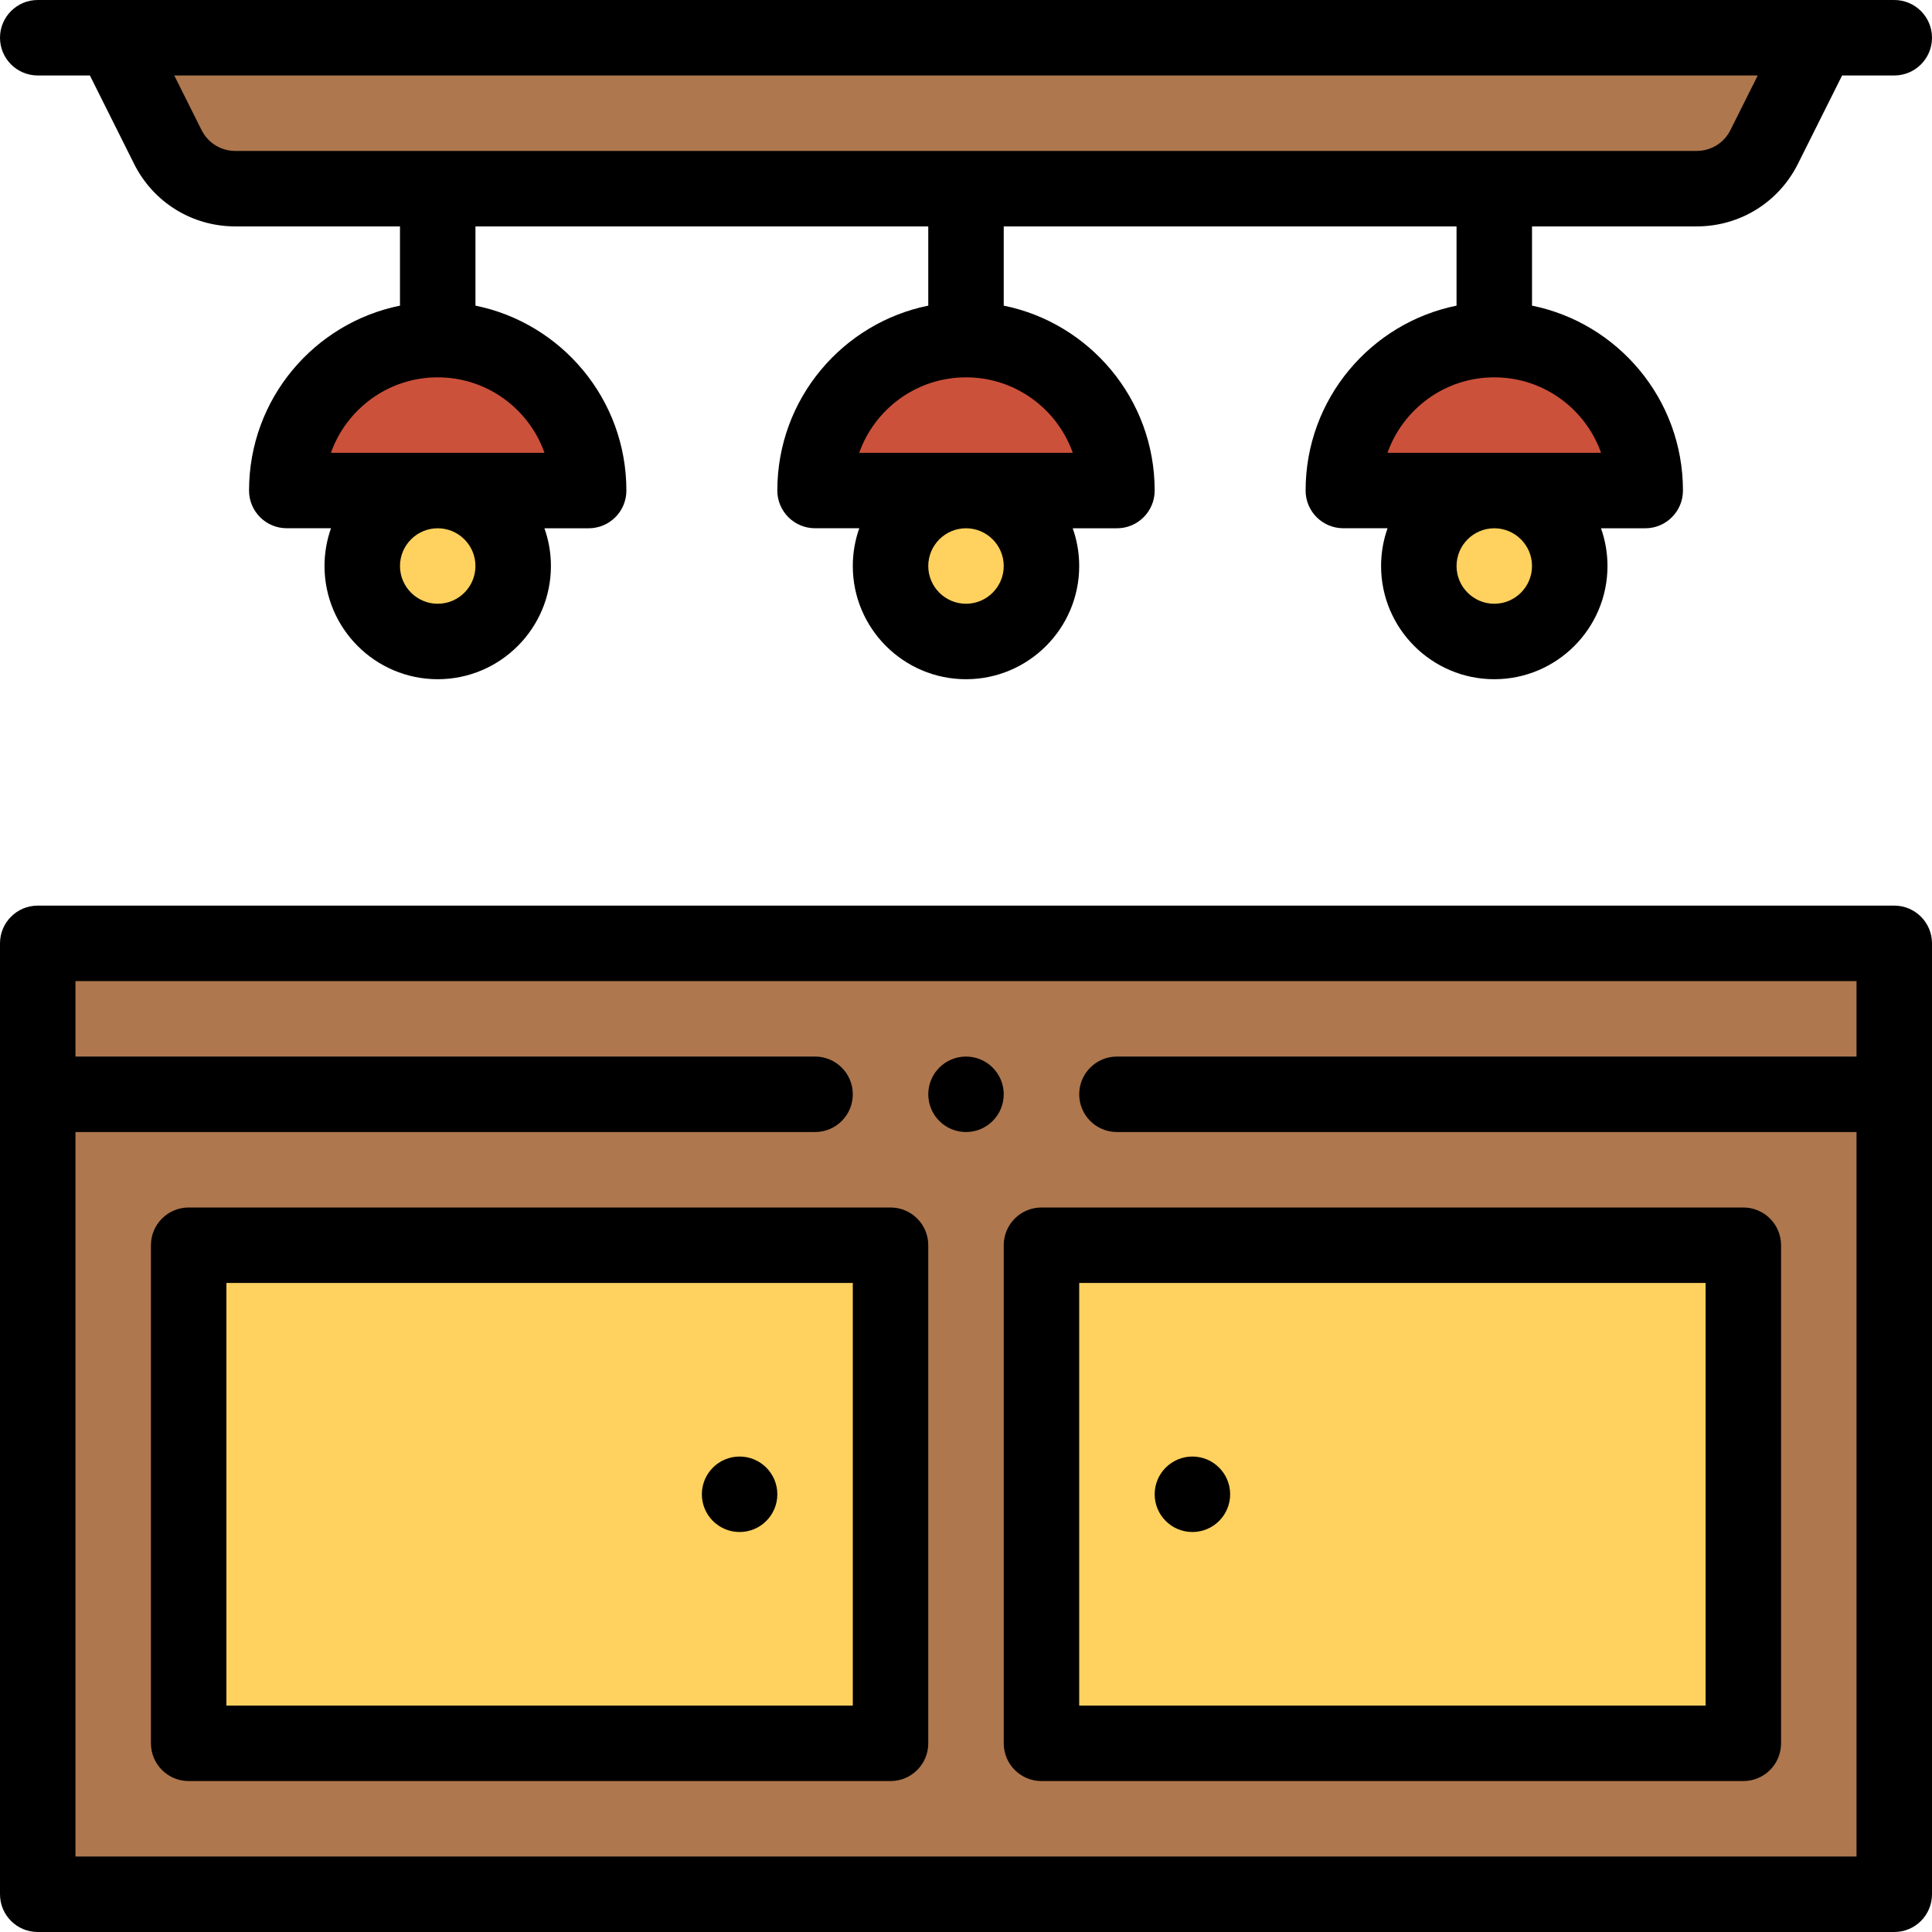 <?xml version="1.0" encoding="iso-8859-1"?>
<!-- Generator: Adobe Illustrator 19.0.0, SVG Export Plug-In . SVG Version: 6.00 Build 0)  -->
<svg xmlns="http://www.w3.org/2000/svg" xmlns:xlink="http://www.w3.org/1999/xlink" version="1.1" id="Layer_1" x="0px" y="0px" viewBox="0 0 512 512" style="enable-background:new 0 0 512 512;" xml:space="preserve" width="512" height="512">
<g>
	<g>
		<path style="fill:#AE774E;" d="M10,250h492c0,12.083,0,239.785,0,252H10C10,489.784,10,262.082,10,250z"/>
		<path style="fill:#AE774E;" d="M482,10l-14.47,28.94C464.14,45.72,457.21,50,449.64,50c-15.628,0-366.492,0-387.28,0    c-7.57,0-14.5-4.28-17.89-11.06L30,10H482z"/>
		<path style="fill:#FFD15E;" d="M462,330v132H276V330H462z"/>
		<path style="fill:#CC513B;" d="M436,130c-9.679,0-70.257,0-80,0c0-22.079,17.919-40,40-40C418.079,90,436,107.919,436,130z"/>
		<path style="fill:#FFD15E;" d="M396,130c11.05,0,20,8.95,20,20s-8.95,20-20,20s-20-8.95-20-20S384.95,130,396,130z"/>
		<path style="fill:#CC513B;" d="M296,130c-9.679,0-70.257,0-80,0c0-22.079,17.919-40,40-40C278.079,90,296,107.919,296,130z"/>
		<path style="fill:#FFD15E;" d="M256,130c11.05,0,20,8.95,20,20s-8.95,20-20,20c-11.05,0-20-8.95-20-20S244.95,130,256,130z"/>
		<path style="fill:#FFD15E;" d="M236,330v132H50V330H236z"/>
		<path style="fill:#CC513B;" d="M156,130c-9.679,0-70.257,0-80,0c0-22.079,17.919-40,40-40C138.079,90,156,107.919,156,130z"/>
		<path style="fill:#FFD15E;" d="M116,130c11.05,0,20,8.95,20,20s-8.95,20-20,20s-20-8.95-20-20S104.95,130,116,130z"/>
	</g>
	<g>
		<path d="M316,406c5.52,0,10-4.48,10-10s-4.48-10-10-10s-10,4.48-10,10S310.48,406,316,406z"/>
		<path d="M256,280c-5.52,0-10,4.48-10,10s4.48,10,10,10s10-4.48,10-10S261.52,280,256,280z"/>
		<path d="M196,406c5.52,0,10-4.48,10-10s-4.48-10-10-10s-10,4.48-10,10S190.48,406,196,406z"/>
		<path d="M502,0H10C4.477,0,0,4.477,0,10s4.477,10,10,10h13.82l11.706,23.412C40.641,53.644,50.923,60,62.36,60H106v20.999    C83.4,85.567,66,105.594,66,130c0,5.523,4.477,9.99,10,9.99h11.72C86.61,143.12,86,146.494,86,150c0,16.542,13.458,30,30,30    s30-13.458,30-30c0-3.506-0.61-6.87-1.72-10H156c5.523,0,10-4.477,10-10c0-24.383-17.38-44.429-40-49.001V60h120v20.999    c-22.6,4.568-40,24.595-40,49.001c0,5.523,4.477,9.99,10,9.99h11.72c-1.11,3.13-1.72,6.504-1.72,10.01c0,16.542,13.458,30,30,30    s30-13.458,30-30c0-3.506-0.61-6.87-1.72-10H296c5.523,0,10-4.477,10-10c0-24.383-17.38-44.429-40-49.001V60h120v20.999    c-22.6,4.568-40,24.595-40,49.001c0,5.523,4.477,9.99,10,9.99h11.72c-1.11,3.13-1.72,6.504-1.72,10.01c0,16.542,13.458,30,30,30    s30-13.458,30-30c0-3.506-0.61-6.87-1.72-10H436c5.523,0,10-4.477,10-10c0-24.383-17.38-44.429-40-49.001V60h43.64    c11.437,0,21.719-6.356,26.834-16.588L488.18,20H502c5.523,0,10-4.477,10-10S507.523,0,502,0z M126,150c0,5.514-4.486,10-10,10    s-10-4.486-10-10s4.486-10,10-10S126,144.486,126,150z M144.298,120H87.702c4.027-11.408,15.002-20,28.298-20    C129.288,100,140.269,108.584,144.298,120z M266,150c0,5.514-4.486,10-10,10s-10-4.486-10-10s4.486-10,10-10S266,144.486,266,150z     M284.298,120h-56.597c4.027-11.408,15.002-20,28.298-20C269.288,100,280.269,108.584,284.298,120z M406,150    c0,5.514-4.486,10-10,10s-10-4.486-10-10s4.486-10,10-10S406,144.486,406,150z M424.298,120h-56.597    c4.027-11.408,15.002-20,28.298-20C409.288,100,420.269,108.584,424.298,120z M458.585,34.468C456.879,37.88,453.452,40,449.64,40    H62.36c-3.812,0-7.239-2.12-8.945-5.532L46.181,20H465.82L458.585,34.468z"/>
		<path d="M502,240H10c-5.523,0-10,4.477-10,10v252c0,5.523,4.477,10,10,10h492c5.523,0,10-4.477,10-10V250    C512,244.477,507.523,240,502,240z M20,492V300h196c5.523,0,10-4.477,10-10s-4.477-10-10-10H20v-20h472v20H296    c-5.523,0-10,4.477-10,10s4.477,10,10,10h196v192H20z"/>
		<path d="M462,320H276c-5.523,0-10,4.477-10,10v132c0,5.523,4.477,10,10,10h186c5.523,0,10-4.477,10-10V330    C472,324.477,467.523,320,462,320z M452,452H286V340h166V452z"/>
		<path d="M236,320H50c-5.523,0-10,4.477-10,10v132c0,5.523,4.477,10,10,10h186c5.523,0,10-4.477,10-10V330    C246,324.477,241.523,320,236,320z M226,452H60V340h166V452z"/>
	</g>
</g>















</svg>
